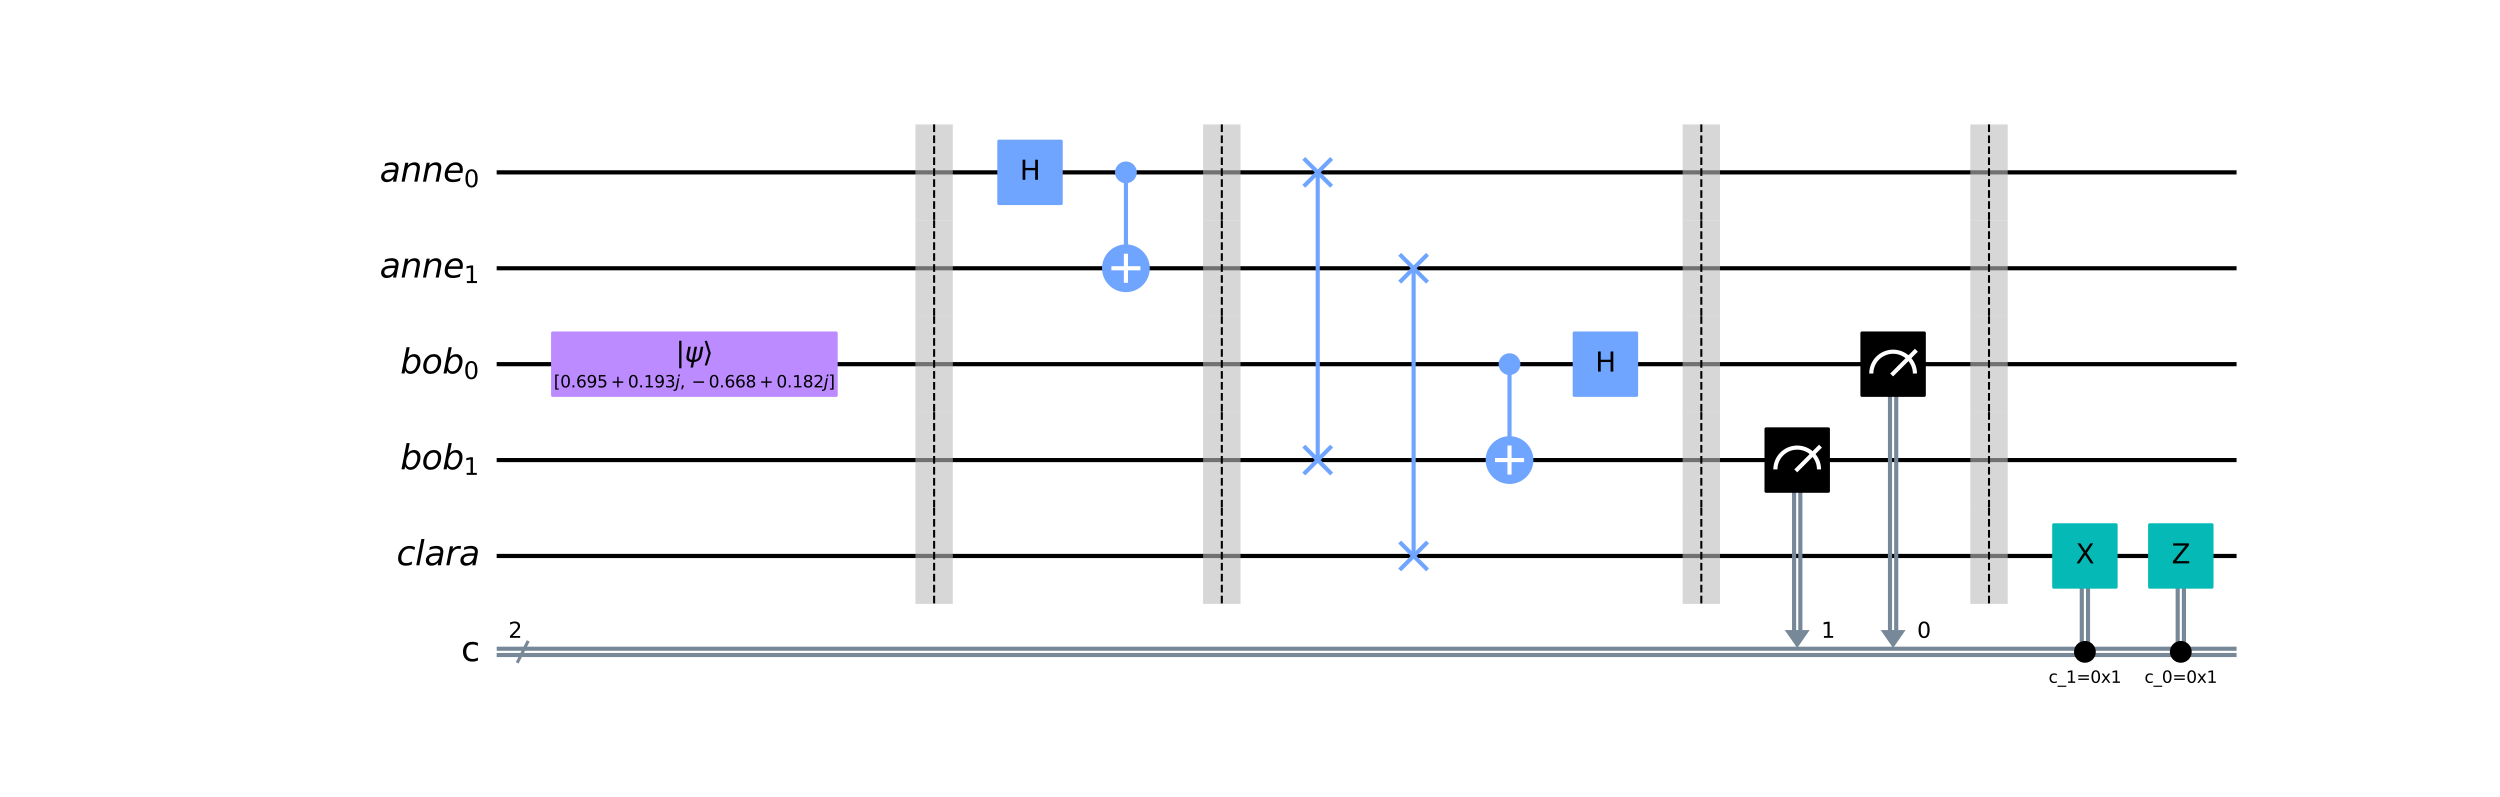 <?xml version="1.0" encoding="utf-8" standalone="no"?>
<!DOCTYPE svg PUBLIC "-//W3C//DTD SVG 1.1//EN"
  "http://www.w3.org/Graphics/SVG/1.1/DTD/svg11.dtd">
<svg xmlns:xlink="http://www.w3.org/1999/xlink" width="1208.16pt" height="385.2pt" viewBox="0 0 1208.16 385.2" xmlns="http://www.w3.org/2000/svg" version="1.1">
 <defs>
  <style type="text/css">*{stroke-linejoin: round; stroke-linecap: butt}</style>
 </defs>
 <g id="figure_1">
  <g id="patch_1">
   <path d="M 0 385.2 
L 1208.16 385.2 
L 1208.16 0 
L 0 0 
z
" style="fill: #ffffff"/>
  </g>
  <g id="axes_1">
   <g id="patch_2">
    <path d="M 862.502 304.478 
L 874.552 304.478 
L 868.527 313.168 
z
" clip-path="url(#p23777fbfd4)" style="fill: #778899"/>
   </g>
   <g id="patch_3">
    <path d="M 908.847 304.478 
L 920.896 304.478 
L 914.872 313.168 
z
" clip-path="url(#p23777fbfd4)" style="fill: #778899"/>
   </g>
   <g id="line2d_1">
    <path d="M 241.024 83.299 
L 1079.858 83.299 
" clip-path="url(#p23777fbfd4)" style="fill: none; stroke: #000000; stroke-width: 2; stroke-linecap: square"/>
   </g>
   <g id="line2d_2">
    <path d="M 241.024 129.644 
L 1079.858 129.644 
" clip-path="url(#p23777fbfd4)" style="fill: none; stroke: #000000; stroke-width: 2; stroke-linecap: square"/>
   </g>
   <g id="line2d_3">
    <path d="M 241.024 175.988 
L 1079.858 175.988 
" clip-path="url(#p23777fbfd4)" style="fill: none; stroke: #000000; stroke-width: 2; stroke-linecap: square"/>
   </g>
   <g id="line2d_4">
    <path d="M 241.024 222.333 
L 1079.858 222.333 
" clip-path="url(#p23777fbfd4)" style="fill: none; stroke: #000000; stroke-width: 2; stroke-linecap: square"/>
   </g>
   <g id="line2d_5">
    <path d="M 241.024 268.677 
L 1079.858 268.677 
" clip-path="url(#p23777fbfd4)" style="fill: none; stroke: #000000; stroke-width: 2; stroke-linecap: square"/>
   </g>
   <g id="line2d_6">
    <path d="M 241.024 313.515 
L 1079.858 313.515 
" clip-path="url(#p23777fbfd4)" style="fill: none; stroke: #778899; stroke-width: 2; stroke-linecap: square"/>
   </g>
   <g id="line2d_7">
    <path d="M 241.024 316.528 
L 1079.858 316.528 
" clip-path="url(#p23777fbfd4)" style="fill: none; stroke: #778899; stroke-width: 2; stroke-linecap: square"/>
   </g>
   <g id="line2d_8">
    <path d="M 250.293 319.656 
L 254.928 310.387 
" clip-path="url(#p23777fbfd4)" style="fill: none; stroke: #778899; stroke-width: 1.5; stroke-linecap: square"/>
   </g>
   <g id="patch_4">
    <path d="M 442.391 106.472 
L 460.465 106.472 
L 460.465 60.127 
L 442.391 60.127 
z
" clip-path="url(#p23777fbfd4)" style="fill: #bdbdbd; opacity: 0.6"/>
   </g>
   <g id="patch_5">
    <path d="M 442.391 152.816 
L 460.465 152.816 
L 460.465 106.472 
L 442.391 106.472 
z
" clip-path="url(#p23777fbfd4)" style="fill: #bdbdbd; opacity: 0.6"/>
   </g>
   <g id="patch_6">
    <path d="M 442.391 199.16 
L 460.465 199.16 
L 460.465 152.816 
L 442.391 152.816 
z
" clip-path="url(#p23777fbfd4)" style="fill: #bdbdbd; opacity: 0.6"/>
   </g>
   <g id="patch_7">
    <path d="M 442.391 245.505 
L 460.465 245.505 
L 460.465 199.16 
L 442.391 199.16 
z
" clip-path="url(#p23777fbfd4)" style="fill: #bdbdbd; opacity: 0.6"/>
   </g>
   <g id="patch_8">
    <path d="M 442.391 291.849 
L 460.465 291.849 
L 460.465 245.505 
L 442.391 245.505 
z
" clip-path="url(#p23777fbfd4)" style="fill: #bdbdbd; opacity: 0.6"/>
   </g>
   <g id="line2d_9">
    <path d="M 544.117 129.644 
L 544.117 83.299 
" clip-path="url(#p23777fbfd4)" style="fill: none; stroke: #6fa4ff; stroke-width: 2; stroke-linecap: square"/>
   </g>
   <g id="patch_9">
    <path d="M 581.424 106.472 
L 599.498 106.472 
L 599.498 60.127 
L 581.424 60.127 
z
" clip-path="url(#p23777fbfd4)" style="fill: #bdbdbd; opacity: 0.6"/>
   </g>
   <g id="patch_10">
    <path d="M 581.424 152.816 
L 599.498 152.816 
L 599.498 106.472 
L 581.424 106.472 
z
" clip-path="url(#p23777fbfd4)" style="fill: #bdbdbd; opacity: 0.6"/>
   </g>
   <g id="patch_11">
    <path d="M 581.424 199.16 
L 599.498 199.16 
L 599.498 152.816 
L 581.424 152.816 
z
" clip-path="url(#p23777fbfd4)" style="fill: #bdbdbd; opacity: 0.6"/>
   </g>
   <g id="patch_12">
    <path d="M 581.424 245.505 
L 599.498 245.505 
L 599.498 199.16 
L 581.424 199.16 
z
" clip-path="url(#p23777fbfd4)" style="fill: #bdbdbd; opacity: 0.6"/>
   </g>
   <g id="patch_13">
    <path d="M 581.424 291.849 
L 599.498 291.849 
L 599.498 245.505 
L 581.424 245.505 
z
" clip-path="url(#p23777fbfd4)" style="fill: #bdbdbd; opacity: 0.6"/>
   </g>
   <g id="line2d_10">
    <path d="M 636.805 83.299 
L 636.805 222.333 
" clip-path="url(#p23777fbfd4)" style="fill: none; stroke: #6fa4ff; stroke-width: 2; stroke-linecap: square"/>
   </g>
   <g id="line2d_11">
    <path d="M 683.15 129.644 
L 683.15 268.677 
" clip-path="url(#p23777fbfd4)" style="fill: none; stroke: #6fa4ff; stroke-width: 2; stroke-linecap: square"/>
   </g>
   <g id="line2d_12">
    <path d="M 729.494 222.333 
L 729.494 175.988 
" clip-path="url(#p23777fbfd4)" style="fill: none; stroke: #6fa4ff; stroke-width: 2; stroke-linecap: square"/>
   </g>
   <g id="patch_14">
    <path d="M 813.146 106.472 
L 831.22 106.472 
L 831.22 60.127 
L 813.146 60.127 
z
" clip-path="url(#p23777fbfd4)" style="fill: #bdbdbd; opacity: 0.6"/>
   </g>
   <g id="patch_15">
    <path d="M 813.146 152.816 
L 831.22 152.816 
L 831.22 106.472 
L 813.146 106.472 
z
" clip-path="url(#p23777fbfd4)" style="fill: #bdbdbd; opacity: 0.6"/>
   </g>
   <g id="patch_16">
    <path d="M 813.146 199.16 
L 831.22 199.16 
L 831.22 152.816 
L 813.146 152.816 
z
" clip-path="url(#p23777fbfd4)" style="fill: #bdbdbd; opacity: 0.6"/>
   </g>
   <g id="patch_17">
    <path d="M 813.146 245.505 
L 831.22 245.505 
L 831.22 199.16 
L 813.146 199.16 
z
" clip-path="url(#p23777fbfd4)" style="fill: #bdbdbd; opacity: 0.6"/>
   </g>
   <g id="patch_18">
    <path d="M 813.146 291.849 
L 831.22 291.849 
L 831.22 245.505 
L 813.146 245.505 
z
" clip-path="url(#p23777fbfd4)" style="fill: #bdbdbd; opacity: 0.6"/>
   </g>
   <g id="line2d_13">
    <path d="M 870.033 222.333 
L 870.033 304.478 
" clip-path="url(#p23777fbfd4)" style="fill: none; stroke: #778899; stroke-width: 2; stroke-linecap: square"/>
   </g>
   <g id="line2d_14">
    <path d="M 867.021 222.333 
L 867.021 304.478 
" clip-path="url(#p23777fbfd4)" style="fill: none; stroke: #778899; stroke-width: 2; stroke-linecap: square"/>
   </g>
   <g id="line2d_15">
    <path d="M 916.378 175.988 
L 916.378 304.478 
" clip-path="url(#p23777fbfd4)" style="fill: none; stroke: #778899; stroke-width: 2; stroke-linecap: square"/>
   </g>
   <g id="line2d_16">
    <path d="M 913.365 175.988 
L 913.365 304.478 
" clip-path="url(#p23777fbfd4)" style="fill: none; stroke: #778899; stroke-width: 2; stroke-linecap: square"/>
   </g>
   <g id="patch_19">
    <path d="M 952.179 106.472 
L 970.253 106.472 
L 970.253 60.127 
L 952.179 60.127 
z
" clip-path="url(#p23777fbfd4)" style="fill: #bdbdbd; opacity: 0.6"/>
   </g>
   <g id="patch_20">
    <path d="M 952.179 152.816 
L 970.253 152.816 
L 970.253 106.472 
L 952.179 106.472 
z
" clip-path="url(#p23777fbfd4)" style="fill: #bdbdbd; opacity: 0.6"/>
   </g>
   <g id="patch_21">
    <path d="M 952.179 199.16 
L 970.253 199.16 
L 970.253 152.816 
L 952.179 152.816 
z
" clip-path="url(#p23777fbfd4)" style="fill: #bdbdbd; opacity: 0.6"/>
   </g>
   <g id="patch_22">
    <path d="M 952.179 245.505 
L 970.253 245.505 
L 970.253 199.16 
L 952.179 199.16 
z
" clip-path="url(#p23777fbfd4)" style="fill: #bdbdbd; opacity: 0.6"/>
   </g>
   <g id="patch_23">
    <path d="M 952.179 291.849 
L 970.253 291.849 
L 970.253 245.505 
L 952.179 245.505 
z
" clip-path="url(#p23777fbfd4)" style="fill: #bdbdbd; opacity: 0.6"/>
   </g>
   <g id="line2d_17">
    <path d="M 1009.067 268.677 
L 1009.067 315.021 
" clip-path="url(#p23777fbfd4)" style="fill: none; stroke: #778899; stroke-width: 2; stroke-linecap: square"/>
   </g>
   <g id="line2d_18">
    <path d="M 1006.054 268.677 
L 1006.054 315.021 
" clip-path="url(#p23777fbfd4)" style="fill: none; stroke: #778899; stroke-width: 2; stroke-linecap: square"/>
   </g>
   <g id="line2d_19">
    <path d="M 1055.411 268.677 
L 1055.411 315.021 
" clip-path="url(#p23777fbfd4)" style="fill: none; stroke: #778899; stroke-width: 2; stroke-linecap: square"/>
   </g>
   <g id="line2d_20">
    <path d="M 1052.399 268.677 
L 1052.399 315.021 
" clip-path="url(#p23777fbfd4)" style="fill: none; stroke: #778899; stroke-width: 2; stroke-linecap: square"/>
   </g>
   <g id="line2d_21">
    <path d="M 630.781 89.324 
L 642.83 77.275 
" clip-path="url(#p23777fbfd4)" style="fill: none; stroke: #6fa4ff; stroke-width: 2; stroke-linecap: square"/>
   </g>
   <g id="line2d_22">
    <path d="M 630.781 77.275 
L 642.83 89.324 
" clip-path="url(#p23777fbfd4)" style="fill: none; stroke: #6fa4ff; stroke-width: 2; stroke-linecap: square"/>
   </g>
   <g id="line2d_23">
    <path d="M 630.781 228.357 
L 642.83 216.308 
" clip-path="url(#p23777fbfd4)" style="fill: none; stroke: #6fa4ff; stroke-width: 2; stroke-linecap: square"/>
   </g>
   <g id="line2d_24">
    <path d="M 630.781 216.308 
L 642.83 228.357 
" clip-path="url(#p23777fbfd4)" style="fill: none; stroke: #6fa4ff; stroke-width: 2; stroke-linecap: square"/>
   </g>
   <g id="line2d_25">
    <path d="M 677.125 135.669 
L 689.175 123.619 
" clip-path="url(#p23777fbfd4)" style="fill: none; stroke: #6fa4ff; stroke-width: 2; stroke-linecap: square"/>
   </g>
   <g id="line2d_26">
    <path d="M 677.125 123.619 
L 689.175 135.669 
" clip-path="url(#p23777fbfd4)" style="fill: none; stroke: #6fa4ff; stroke-width: 2; stroke-linecap: square"/>
   </g>
   <g id="line2d_27">
    <path d="M 677.125 274.702 
L 689.175 262.652 
" clip-path="url(#p23777fbfd4)" style="fill: none; stroke: #6fa4ff; stroke-width: 2; stroke-linecap: square"/>
   </g>
   <g id="line2d_28">
    <path d="M 677.125 262.652 
L 689.175 274.702 
" clip-path="url(#p23777fbfd4)" style="fill: none; stroke: #6fa4ff; stroke-width: 2; stroke-linecap: square"/>
   </g>
   <g id="patch_24">
    <path d="M 267.056 191.05 
L 404.078 191.05 
L 404.078 160.926 
L 267.056 160.926 
z
" clip-path="url(#p23777fbfd4)" style="fill: #bb8bff; stroke: #bb8bff; stroke-width: 1.5; stroke-linejoin: miter"/>
   </g>
   <g id="patch_25">
    <path d="M 482.71 98.361 
L 512.834 98.361 
L 512.834 68.238 
L 482.71 68.238 
z
" clip-path="url(#p23777fbfd4)" style="fill: #6fa4ff; stroke: #6fa4ff; stroke-width: 1.5; stroke-linejoin: miter"/>
   </g>
   <g id="patch_26">
    <path d="M 544.117 87.818 
C 545.315 87.818 546.464 87.342 547.312 86.495 
C 548.159 85.647 548.635 84.498 548.635 83.299 
C 548.635 82.101 548.159 80.952 547.312 80.104 
C 546.464 79.257 545.315 78.781 544.117 78.781 
C 542.918 78.781 541.769 79.257 540.922 80.104 
C 540.074 80.952 539.598 82.101 539.598 83.299 
C 539.598 84.498 540.074 85.647 540.922 86.495 
C 541.769 87.342 542.918 87.818 544.117 87.818 
z
" clip-path="url(#p23777fbfd4)" style="fill: #6fa4ff; stroke: #6fa4ff; stroke-width: 1.5; stroke-linejoin: miter"/>
   </g>
   <g id="patch_27">
    <path d="M 544.117 140.187 
C 546.913 140.187 549.595 139.076 551.572 137.099 
C 553.549 135.122 554.66 132.44 554.66 129.644 
C 554.66 126.848 553.549 124.166 551.572 122.189 
C 549.595 120.211 546.913 119.101 544.117 119.101 
C 541.32 119.101 538.639 120.211 536.661 122.189 
C 534.684 124.166 533.573 126.848 533.573 129.644 
C 533.573 132.44 534.684 135.122 536.661 137.099 
C 538.639 139.076 541.32 140.187 544.117 140.187 
z
" clip-path="url(#p23777fbfd4)" style="fill: #6fa4ff; stroke: #6fa4ff; stroke-width: 2; stroke-linejoin: miter"/>
   </g>
   <g id="patch_28">
    <path d="M 729.494 180.507 
C 730.692 180.507 731.842 180.031 732.689 179.183 
C 733.537 178.336 734.013 177.187 734.013 175.988 
C 734.013 174.79 733.537 173.64 732.689 172.793 
C 731.842 171.946 730.692 171.47 729.494 171.47 
C 728.296 171.47 727.146 171.946 726.299 172.793 
C 725.452 173.64 724.976 174.79 724.976 175.988 
C 724.976 177.187 725.452 178.336 726.299 179.183 
C 727.146 180.031 728.296 180.507 729.494 180.507 
z
" clip-path="url(#p23777fbfd4)" style="fill: #6fa4ff; stroke: #6fa4ff; stroke-width: 1.5; stroke-linejoin: miter"/>
   </g>
   <g id="patch_29">
    <path d="M 729.494 232.876 
C 732.29 232.876 734.972 231.765 736.949 229.788 
C 738.927 227.811 740.037 225.129 740.037 222.333 
C 740.037 219.536 738.927 216.855 736.949 214.877 
C 734.972 212.9 732.29 211.789 729.494 211.789 
C 726.698 211.789 724.016 212.9 722.039 214.877 
C 720.062 216.855 718.951 219.536 718.951 222.333 
C 718.951 225.129 720.062 227.811 722.039 229.788 
C 724.016 231.765 726.698 232.876 729.494 232.876 
z
" clip-path="url(#p23777fbfd4)" style="fill: #6fa4ff; stroke: #6fa4ff; stroke-width: 2; stroke-linejoin: miter"/>
   </g>
   <g id="patch_30">
    <path d="M 760.777 191.05 
L 790.9 191.05 
L 790.9 160.926 
L 760.777 160.926 
z
" clip-path="url(#p23777fbfd4)" style="fill: #6fa4ff; stroke: #6fa4ff; stroke-width: 1.5; stroke-linejoin: miter"/>
   </g>
   <g id="patch_31">
    <path d="M 853.465 237.395 
L 883.589 237.395 
L 883.589 207.271 
L 853.465 207.271 
z
" clip-path="url(#p23777fbfd4)" style="stroke: #000000; stroke-width: 1.5; stroke-linejoin: miter"/>
   </g>
   <g id="patch_32">
    <path d="M 879.071 226.851 
C 879.071 224.056 877.959 221.372 875.983 219.396 
C 874.006 217.419 871.322 216.308 868.527 216.308 
C 865.732 216.308 863.048 217.419 861.072 219.396 
C 859.095 221.372 857.984 224.056 857.984 226.851 
" clip-path="url(#p23777fbfd4)" style="fill: none; stroke: #ffffff; stroke-width: 2; stroke-linejoin: miter"/>
   </g>
   <g id="line2d_29">
    <path d="M 868.527 226.851 
L 879.071 216.308 
" clip-path="url(#p23777fbfd4)" style="fill: none; stroke: #ffffff; stroke-width: 2; stroke-linecap: square"/>
   </g>
   <g id="patch_33">
    <path d="M 899.81 191.05 
L 929.934 191.05 
L 929.934 160.926 
L 899.81 160.926 
z
" clip-path="url(#p23777fbfd4)" style="stroke: #000000; stroke-width: 1.5; stroke-linejoin: miter"/>
   </g>
   <g id="patch_34">
    <path d="M 925.415 180.507 
C 925.415 177.712 924.303 175.028 922.327 173.052 
C 920.35 171.075 917.667 169.963 914.872 169.963 
C 912.076 169.963 909.393 171.075 907.416 173.052 
C 905.44 175.028 904.328 177.712 904.328 180.507 
" clip-path="url(#p23777fbfd4)" style="fill: none; stroke: #ffffff; stroke-width: 2; stroke-linejoin: miter"/>
   </g>
   <g id="line2d_30">
    <path d="M 914.872 180.507 
L 925.415 169.963 
" clip-path="url(#p23777fbfd4)" style="fill: none; stroke: #ffffff; stroke-width: 2; stroke-linecap: square"/>
   </g>
   <g id="patch_35">
    <path d="M 1007.56 319.54 
C 1008.759 319.54 1009.908 319.064 1010.755 318.216 
C 1011.603 317.369 1012.079 316.22 1012.079 315.021 
C 1012.079 313.823 1011.603 312.674 1010.755 311.826 
C 1009.908 310.979 1008.759 310.503 1007.56 310.503 
C 1006.362 310.503 1005.213 310.979 1004.365 311.826 
C 1003.518 312.674 1003.042 313.823 1003.042 315.021 
C 1003.042 316.22 1003.518 317.369 1004.365 318.216 
C 1005.213 319.064 1006.362 319.54 1007.56 319.54 
z
" clip-path="url(#p23777fbfd4)" style="stroke: #000000; stroke-width: 1.5; stroke-linejoin: miter"/>
   </g>
   <g id="patch_36">
    <path d="M 992.498 283.739 
L 1022.622 283.739 
L 1022.622 253.615 
L 992.498 253.615 
z
" clip-path="url(#p23777fbfd4)" style="fill: #05bab6; stroke: #05bab6; stroke-width: 1.5; stroke-linejoin: miter"/>
   </g>
   <g id="patch_37">
    <path d="M 1053.905 319.54 
C 1055.103 319.54 1056.253 319.064 1057.1 318.216 
C 1057.947 317.369 1058.423 316.22 1058.423 315.021 
C 1058.423 313.823 1057.947 312.674 1057.1 311.826 
C 1056.253 310.979 1055.103 310.503 1053.905 310.503 
C 1052.706 310.503 1051.557 310.979 1050.71 311.826 
C 1049.862 312.674 1049.386 313.823 1049.386 315.021 
C 1049.386 316.22 1049.862 317.369 1050.71 318.216 
C 1051.557 319.064 1052.706 319.54 1053.905 319.54 
z
" clip-path="url(#p23777fbfd4)" style="stroke: #000000; stroke-width: 1.5; stroke-linejoin: miter"/>
   </g>
   <g id="patch_38">
    <path d="M 1038.843 283.739 
L 1068.967 283.739 
L 1068.967 253.615 
L 1038.843 253.615 
z
" clip-path="url(#p23777fbfd4)" style="fill: #05bab6; stroke: #05bab6; stroke-width: 1.5; stroke-linejoin: miter"/>
   </g>
   <g id="text_1">
    <g clip-path="url(#p23777fbfd4)">
     <!-- ${anne}_{0}$ -->
     <g transform="translate(183.493 87.783)scale(0.163 -0.163)">
      <defs>
       <path id="DejaVuSans-Oblique-61" d="M 3438 1997 
L 3047 0 
L 2472 0 
L 2578 531 
Q 2325 219 2001 64 
Q 1678 -91 1281 -91 
Q 834 -91 548 182 
Q 263 456 263 884 
Q 263 1497 752 1853 
Q 1241 2209 2100 2209 
L 2900 2209 
L 2931 2363 
Q 2938 2388 2941 2417 
Q 2944 2447 2944 2509 
Q 2944 2788 2717 2942 
Q 2491 3097 2081 3097 
Q 1800 3097 1504 3025 
Q 1209 2953 897 2809 
L 997 3341 
Q 1322 3463 1633 3523 
Q 1944 3584 2234 3584 
Q 2853 3584 3176 3315 
Q 3500 3047 3500 2534 
Q 3500 2431 3484 2292 
Q 3469 2153 3438 1997 
z
M 2816 1759 
L 2241 1759 
Q 1534 1759 1195 1570 
Q 856 1381 856 984 
Q 856 709 1029 553 
Q 1203 397 1509 397 
Q 1978 397 2328 733 
Q 2678 1069 2791 1631 
L 2816 1759 
z
" transform="scale(0.016)"/>
       <path id="DejaVuSans-Oblique-6e" d="M 3566 2113 
L 3156 0 
L 2578 0 
L 2988 2091 
Q 3016 2238 3031 2350 
Q 3047 2463 3047 2528 
Q 3047 2791 2881 2937 
Q 2716 3084 2419 3084 
Q 1956 3084 1622 2776 
Q 1288 2469 1184 1941 
L 800 0 
L 225 0 
L 903 3500 
L 1478 3500 
L 1363 2950 
Q 1603 3253 1940 3418 
Q 2278 3584 2650 3584 
Q 3113 3584 3367 3334 
Q 3622 3084 3622 2631 
Q 3622 2519 3608 2391 
Q 3594 2263 3566 2113 
z
" transform="scale(0.016)"/>
       <path id="DejaVuSans-Oblique-65" d="M 3078 2063 
Q 3088 2113 3092 2166 
Q 3097 2219 3097 2272 
Q 3097 2653 2873 2875 
Q 2650 3097 2266 3097 
Q 1838 3097 1509 2826 
Q 1181 2556 1013 2059 
L 3078 2063 
z
M 3578 1613 
L 903 1613 
Q 884 1494 878 1425 
Q 872 1356 872 1306 
Q 872 872 1139 634 
Q 1406 397 1894 397 
Q 2269 397 2603 481 
Q 2938 566 3225 728 
L 3116 159 
Q 2806 34 2476 -28 
Q 2147 -91 1806 -91 
Q 1078 -91 686 257 
Q 294 606 294 1247 
Q 294 1794 489 2264 
Q 684 2734 1063 3103 
Q 1306 3334 1642 3459 
Q 1978 3584 2356 3584 
Q 2950 3584 3301 3228 
Q 3653 2872 3653 2272 
Q 3653 2128 3634 1964 
Q 3616 1800 3578 1613 
z
" transform="scale(0.016)"/>
       <path id="DejaVuSans-30" d="M 2034 4250 
Q 1547 4250 1301 3770 
Q 1056 3291 1056 2328 
Q 1056 1369 1301 889 
Q 1547 409 2034 409 
Q 2525 409 2770 889 
Q 3016 1369 3016 2328 
Q 3016 3291 2770 3770 
Q 2525 4250 2034 4250 
z
M 2034 4750 
Q 2819 4750 3233 4129 
Q 3647 3509 3647 2328 
Q 3647 1150 3233 529 
Q 2819 -91 2034 -91 
Q 1250 -91 836 529 
Q 422 1150 422 2328 
Q 422 3509 836 4129 
Q 1250 4750 2034 4750 
z
" transform="scale(0.016)"/>
      </defs>
      <use xlink:href="#DejaVuSans-Oblique-61"/>
      <use xlink:href="#DejaVuSans-Oblique-6e" transform="translate(61.279 0)"/>
      <use xlink:href="#DejaVuSans-Oblique-6e" transform="translate(124.658 0)"/>
      <use xlink:href="#DejaVuSans-Oblique-65" transform="translate(188.037 0)"/>
      <use xlink:href="#DejaVuSans-30" transform="translate(249.561 -16.406)scale(0.7)"/>
     </g>
    </g>
   </g>
   <g id="text_2">
    <g clip-path="url(#p23777fbfd4)">
     <!-- ${anne}_{1}$ -->
     <g transform="translate(183.493 134.128)scale(0.163 -0.163)">
      <defs>
       <path id="DejaVuSans-31" d="M 794 531 
L 1825 531 
L 1825 4091 
L 703 3866 
L 703 4441 
L 1819 4666 
L 2450 4666 
L 2450 531 
L 3481 531 
L 3481 0 
L 794 0 
L 794 531 
z
" transform="scale(0.016)"/>
      </defs>
      <use xlink:href="#DejaVuSans-Oblique-61"/>
      <use xlink:href="#DejaVuSans-Oblique-6e" transform="translate(61.279 0)"/>
      <use xlink:href="#DejaVuSans-Oblique-6e" transform="translate(124.658 0)"/>
      <use xlink:href="#DejaVuSans-Oblique-65" transform="translate(188.037 0)"/>
      <use xlink:href="#DejaVuSans-31" transform="translate(249.561 -16.406)scale(0.7)"/>
     </g>
    </g>
   </g>
   <g id="text_3">
    <g clip-path="url(#p23777fbfd4)">
     <!-- ${bob}_{0}$ -->
     <g transform="translate(193.406 180.472)scale(0.163 -0.163)">
      <defs>
       <path id="DejaVuSans-Oblique-62" d="M 3169 2138 
Q 3169 2591 2961 2847 
Q 2753 3103 2388 3103 
Q 2122 3103 1889 2973 
Q 1656 2844 1484 2597 
Q 1303 2338 1198 1995 
Q 1094 1653 1094 1313 
Q 1094 881 1298 636 
Q 1503 391 1863 391 
Q 2134 391 2365 517 
Q 2597 644 2772 891 
Q 2950 1147 3059 1487 
Q 3169 1828 3169 2138 
z
M 1381 2969 
Q 1594 3256 1914 3420 
Q 2234 3584 2584 3584 
Q 3122 3584 3439 3221 
Q 3756 2859 3756 2241 
Q 3756 1734 3570 1259 
Q 3384 784 3041 416 
Q 2816 172 2522 40 
Q 2228 -91 1906 -91 
Q 1566 -91 1316 65 
Q 1066 222 909 531 
L 806 0 
L 231 0 
L 1178 4863 
L 1753 4863 
L 1381 2969 
z
" transform="scale(0.016)"/>
       <path id="DejaVuSans-Oblique-6f" d="M 1625 -91 
Q 1009 -91 651 289 
Q 294 669 294 1325 
Q 294 1706 417 2101 
Q 541 2497 738 2766 
Q 1047 3184 1428 3384 
Q 1809 3584 2291 3584 
Q 2888 3584 3255 3212 
Q 3622 2841 3622 2241 
Q 3622 1825 3500 1412 
Q 3378 1000 3181 728 
Q 2875 309 2494 109 
Q 2113 -91 1625 -91 
z
M 891 1344 
Q 891 869 1089 633 
Q 1288 397 1691 397 
Q 2269 397 2648 901 
Q 3028 1406 3028 2181 
Q 3028 2634 2825 2865 
Q 2622 3097 2228 3097 
Q 1903 3097 1650 2945 
Q 1397 2794 1197 2484 
Q 1050 2253 970 1956 
Q 891 1659 891 1344 
z
" transform="scale(0.016)"/>
      </defs>
      <use xlink:href="#DejaVuSans-Oblique-62" transform="translate(0 0.016)"/>
      <use xlink:href="#DejaVuSans-Oblique-6f" transform="translate(63.477 0.016)"/>
      <use xlink:href="#DejaVuSans-Oblique-62" transform="translate(124.658 0.016)"/>
      <use xlink:href="#DejaVuSans-30" transform="translate(188.135 -16.391)scale(0.7)"/>
     </g>
    </g>
   </g>
   <g id="text_4">
    <g clip-path="url(#p23777fbfd4)">
     <!-- ${bob}_{1}$ -->
     <g transform="translate(193.406 226.817)scale(0.163 -0.163)">
      <use xlink:href="#DejaVuSans-Oblique-62" transform="translate(0 0.016)"/>
      <use xlink:href="#DejaVuSans-Oblique-6f" transform="translate(63.477 0.016)"/>
      <use xlink:href="#DejaVuSans-Oblique-62" transform="translate(124.658 0.016)"/>
      <use xlink:href="#DejaVuSans-31" transform="translate(188.135 -16.391)scale(0.7)"/>
     </g>
    </g>
   </g>
   <g id="text_5">
    <g clip-path="url(#p23777fbfd4)">
     <!-- ${clara}$ -->
     <g transform="translate(191.618 273.161)scale(0.163 -0.163)">
      <defs>
       <path id="DejaVuSans-Oblique-63" d="M 3431 3366 
L 3316 2797 
Q 3109 2947 2876 3022 
Q 2644 3097 2394 3097 
Q 2119 3097 1870 3000 
Q 1622 2903 1453 2725 
Q 1184 2453 1037 2087 
Q 891 1722 891 1331 
Q 891 859 1127 628 
Q 1363 397 1844 397 
Q 2081 397 2348 469 
Q 2616 541 2906 684 
L 2797 116 
Q 2547 13 2283 -39 
Q 2019 -91 1741 -91 
Q 1044 -91 669 257 
Q 294 606 294 1253 
Q 294 1797 489 2255 
Q 684 2713 1069 3078 
Q 1331 3328 1684 3456 
Q 2038 3584 2456 3584 
Q 2700 3584 2940 3529 
Q 3181 3475 3431 3366 
z
" transform="scale(0.016)"/>
       <path id="DejaVuSans-Oblique-6c" d="M 1172 4863 
L 1747 4863 
L 800 0 
L 225 0 
L 1172 4863 
z
" transform="scale(0.016)"/>
       <path id="DejaVuSans-Oblique-72" d="M 2853 2969 
Q 2766 3016 2653 3041 
Q 2541 3066 2413 3066 
Q 1953 3066 1609 2717 
Q 1266 2369 1153 1784 
L 800 0 
L 225 0 
L 909 3500 
L 1484 3500 
L 1375 2956 
Q 1603 3259 1920 3421 
Q 2238 3584 2597 3584 
Q 2691 3584 2781 3573 
Q 2872 3563 2963 3538 
L 2853 2969 
z
" transform="scale(0.016)"/>
      </defs>
      <use xlink:href="#DejaVuSans-Oblique-63" transform="translate(0 0.016)"/>
      <use xlink:href="#DejaVuSans-Oblique-6c" transform="translate(54.98 0.016)"/>
      <use xlink:href="#DejaVuSans-Oblique-61" transform="translate(82.764 0.016)"/>
      <use xlink:href="#DejaVuSans-Oblique-72" transform="translate(144.043 0.016)"/>
      <use xlink:href="#DejaVuSans-Oblique-61" transform="translate(185.156 0.016)"/>
     </g>
    </g>
   </g>
   <g id="text_6">
    <g clip-path="url(#p23777fbfd4)">
     <!-- 2 -->
     <g transform="translate(245.659 308.224)scale(0.104 -0.104)">
      <defs>
       <path id="DejaVuSans-32" d="M 1228 531 
L 3431 531 
L 3431 0 
L 469 0 
L 469 531 
Q 828 903 1448 1529 
Q 2069 2156 2228 2338 
Q 2531 2678 2651 2914 
Q 2772 3150 2772 3378 
Q 2772 3750 2511 3984 
Q 2250 4219 1831 4219 
Q 1534 4219 1204 4116 
Q 875 4013 500 3803 
L 500 4441 
Q 881 4594 1212 4672 
Q 1544 4750 1819 4750 
Q 2544 4750 2975 4387 
Q 3406 4025 3406 3419 
Q 3406 3131 3298 2873 
Q 3191 2616 2906 2266 
Q 2828 2175 2409 1742 
Q 1991 1309 1228 531 
z
" transform="scale(0.016)"/>
      </defs>
      <use xlink:href="#DejaVuSans-32"/>
     </g>
    </g>
   </g>
   <g id="text_7">
    <g clip-path="url(#p23777fbfd4)">
     <!-- c -->
     <g transform="translate(222.821 319.505)scale(0.163 -0.163)">
      <defs>
       <path id="DejaVuSans-63" d="M 3122 3366 
L 3122 2828 
Q 2878 2963 2633 3030 
Q 2388 3097 2138 3097 
Q 1578 3097 1268 2742 
Q 959 2388 959 1747 
Q 959 1106 1268 751 
Q 1578 397 2138 397 
Q 2388 397 2633 464 
Q 2878 531 3122 666 
L 3122 134 
Q 2881 22 2623 -34 
Q 2366 -91 2075 -91 
Q 1284 -91 818 406 
Q 353 903 353 1747 
Q 353 2603 823 3093 
Q 1294 3584 2113 3584 
Q 2378 3584 2631 3529 
Q 2884 3475 3122 3366 
z
" transform="scale(0.016)"/>
      </defs>
      <use xlink:href="#DejaVuSans-63"/>
     </g>
    </g>
   </g>
   <g id="text_8">
    <g clip-path="url(#p23777fbfd4)">
     <!-- $[0.695+0.193j, -0.668+0.182j]$ -->
     <g transform="translate(267.607 187.225)scale(0.08 -0.08)">
      <defs>
       <path id="DejaVuSans-5b" d="M 550 4863 
L 1875 4863 
L 1875 4416 
L 1125 4416 
L 1125 -397 
L 1875 -397 
L 1875 -844 
L 550 -844 
L 550 4863 
z
" transform="scale(0.016)"/>
       <path id="DejaVuSans-2e" d="M 684 794 
L 1344 794 
L 1344 0 
L 684 0 
L 684 794 
z
" transform="scale(0.016)"/>
       <path id="DejaVuSans-36" d="M 2113 2584 
Q 1688 2584 1439 2293 
Q 1191 2003 1191 1497 
Q 1191 994 1439 701 
Q 1688 409 2113 409 
Q 2538 409 2786 701 
Q 3034 994 3034 1497 
Q 3034 2003 2786 2293 
Q 2538 2584 2113 2584 
z
M 3366 4563 
L 3366 3988 
Q 3128 4100 2886 4159 
Q 2644 4219 2406 4219 
Q 1781 4219 1451 3797 
Q 1122 3375 1075 2522 
Q 1259 2794 1537 2939 
Q 1816 3084 2150 3084 
Q 2853 3084 3261 2657 
Q 3669 2231 3669 1497 
Q 3669 778 3244 343 
Q 2819 -91 2113 -91 
Q 1303 -91 875 529 
Q 447 1150 447 2328 
Q 447 3434 972 4092 
Q 1497 4750 2381 4750 
Q 2619 4750 2861 4703 
Q 3103 4656 3366 4563 
z
" transform="scale(0.016)"/>
       <path id="DejaVuSans-39" d="M 703 97 
L 703 672 
Q 941 559 1184 500 
Q 1428 441 1663 441 
Q 2288 441 2617 861 
Q 2947 1281 2994 2138 
Q 2813 1869 2534 1725 
Q 2256 1581 1919 1581 
Q 1219 1581 811 2004 
Q 403 2428 403 3163 
Q 403 3881 828 4315 
Q 1253 4750 1959 4750 
Q 2769 4750 3195 4129 
Q 3622 3509 3622 2328 
Q 3622 1225 3098 567 
Q 2575 -91 1691 -91 
Q 1453 -91 1209 -44 
Q 966 3 703 97 
z
M 1959 2075 
Q 2384 2075 2632 2365 
Q 2881 2656 2881 3163 
Q 2881 3666 2632 3958 
Q 2384 4250 1959 4250 
Q 1534 4250 1286 3958 
Q 1038 3666 1038 3163 
Q 1038 2656 1286 2365 
Q 1534 2075 1959 2075 
z
" transform="scale(0.016)"/>
       <path id="DejaVuSans-35" d="M 691 4666 
L 3169 4666 
L 3169 4134 
L 1269 4134 
L 1269 2991 
Q 1406 3038 1543 3061 
Q 1681 3084 1819 3084 
Q 2600 3084 3056 2656 
Q 3513 2228 3513 1497 
Q 3513 744 3044 326 
Q 2575 -91 1722 -91 
Q 1428 -91 1123 -41 
Q 819 9 494 109 
L 494 744 
Q 775 591 1075 516 
Q 1375 441 1709 441 
Q 2250 441 2565 725 
Q 2881 1009 2881 1497 
Q 2881 1984 2565 2268 
Q 2250 2553 1709 2553 
Q 1456 2553 1204 2497 
Q 953 2441 691 2322 
L 691 4666 
z
" transform="scale(0.016)"/>
       <path id="DejaVuSans-2b" d="M 2944 4013 
L 2944 2272 
L 4684 2272 
L 4684 1741 
L 2944 1741 
L 2944 0 
L 2419 0 
L 2419 1741 
L 678 1741 
L 678 2272 
L 2419 2272 
L 2419 4013 
L 2944 4013 
z
" transform="scale(0.016)"/>
       <path id="DejaVuSans-33" d="M 2597 2516 
Q 3050 2419 3304 2112 
Q 3559 1806 3559 1356 
Q 3559 666 3084 287 
Q 2609 -91 1734 -91 
Q 1441 -91 1130 -33 
Q 819 25 488 141 
L 488 750 
Q 750 597 1062 519 
Q 1375 441 1716 441 
Q 2309 441 2620 675 
Q 2931 909 2931 1356 
Q 2931 1769 2642 2001 
Q 2353 2234 1838 2234 
L 1294 2234 
L 1294 2753 
L 1863 2753 
Q 2328 2753 2575 2939 
Q 2822 3125 2822 3475 
Q 2822 3834 2567 4026 
Q 2313 4219 1838 4219 
Q 1578 4219 1281 4162 
Q 984 4106 628 3988 
L 628 4550 
Q 988 4650 1302 4700 
Q 1616 4750 1894 4750 
Q 2613 4750 3031 4423 
Q 3450 4097 3450 3541 
Q 3450 3153 3228 2886 
Q 3006 2619 2597 2516 
z
" transform="scale(0.016)"/>
       <path id="DejaVuSans-Oblique-6a" d="M 928 3500 
L 1503 3500 
L 813 -63 
L 809 -78 
Q 694 -675 544 -897 
Q 403 -1106 132 -1218 
Q -138 -1331 -506 -1331 
L -722 -1331 
L -628 -844 
L -481 -844 
Q -144 -844 -1 -703 
Q 141 -563 238 -63 
L 928 3500 
z
M 1197 4863 
L 1772 4863 
L 1631 4134 
L 1056 4134 
L 1197 4863 
z
" transform="scale(0.016)"/>
       <path id="DejaVuSans-2c" d="M 750 794 
L 1409 794 
L 1409 256 
L 897 -744 
L 494 -744 
L 750 256 
L 750 794 
z
" transform="scale(0.016)"/>
       <path id="DejaVuSans-2212" d="M 678 2272 
L 4684 2272 
L 4684 1741 
L 678 1741 
L 678 2272 
z
" transform="scale(0.016)"/>
       <path id="DejaVuSans-38" d="M 2034 2216 
Q 1584 2216 1326 1975 
Q 1069 1734 1069 1313 
Q 1069 891 1326 650 
Q 1584 409 2034 409 
Q 2484 409 2743 651 
Q 3003 894 3003 1313 
Q 3003 1734 2745 1975 
Q 2488 2216 2034 2216 
z
M 1403 2484 
Q 997 2584 770 2862 
Q 544 3141 544 3541 
Q 544 4100 942 4425 
Q 1341 4750 2034 4750 
Q 2731 4750 3128 4425 
Q 3525 4100 3525 3541 
Q 3525 3141 3298 2862 
Q 3072 2584 2669 2484 
Q 3125 2378 3379 2068 
Q 3634 1759 3634 1313 
Q 3634 634 3220 271 
Q 2806 -91 2034 -91 
Q 1263 -91 848 271 
Q 434 634 434 1313 
Q 434 1759 690 2068 
Q 947 2378 1403 2484 
z
M 1172 3481 
Q 1172 3119 1398 2916 
Q 1625 2713 2034 2713 
Q 2441 2713 2670 2916 
Q 2900 3119 2900 3481 
Q 2900 3844 2670 4047 
Q 2441 4250 2034 4250 
Q 1625 4250 1398 4047 
Q 1172 3844 1172 3481 
z
" transform="scale(0.016)"/>
       <path id="DejaVuSans-5d" d="M 1947 4863 
L 1947 -844 
L 622 -844 
L 622 -397 
L 1369 -397 
L 1369 4416 
L 622 4416 
L 622 4863 
L 1947 4863 
z
" transform="scale(0.016)"/>
      </defs>
      <use xlink:href="#DejaVuSans-5b" transform="translate(0 0.016)"/>
      <use xlink:href="#DejaVuSans-30" transform="translate(39.014 0.016)"/>
      <use xlink:href="#DejaVuSans-2e" transform="translate(102.637 0.016)"/>
      <use xlink:href="#DejaVuSans-36" transform="translate(134.424 0.016)"/>
      <use xlink:href="#DejaVuSans-39" transform="translate(198.047 0.016)"/>
      <use xlink:href="#DejaVuSans-35" transform="translate(261.67 0.016)"/>
      <use xlink:href="#DejaVuSans-2b" transform="translate(344.775 0.016)"/>
      <use xlink:href="#DejaVuSans-30" transform="translate(448.047 0.016)"/>
      <use xlink:href="#DejaVuSans-2e" transform="translate(511.67 0.016)"/>
      <use xlink:href="#DejaVuSans-31" transform="translate(543.457 0.016)"/>
      <use xlink:href="#DejaVuSans-39" transform="translate(607.08 0.016)"/>
      <use xlink:href="#DejaVuSans-33" transform="translate(670.703 0.016)"/>
      <use xlink:href="#DejaVuSans-Oblique-6a" transform="translate(734.326 0.016)"/>
      <use xlink:href="#DejaVuSans-2c" transform="translate(762.109 0.016)"/>
      <use xlink:href="#DejaVuSans-2212" transform="translate(832.861 0.016)"/>
      <use xlink:href="#DejaVuSans-30" transform="translate(936.133 0.016)"/>
      <use xlink:href="#DejaVuSans-2e" transform="translate(999.756 0.016)"/>
      <use xlink:href="#DejaVuSans-36" transform="translate(1031.543 0.016)"/>
      <use xlink:href="#DejaVuSans-36" transform="translate(1095.166 0.016)"/>
      <use xlink:href="#DejaVuSans-38" transform="translate(1158.789 0.016)"/>
      <use xlink:href="#DejaVuSans-2b" transform="translate(1241.895 0.016)"/>
      <use xlink:href="#DejaVuSans-30" transform="translate(1345.166 0.016)"/>
      <use xlink:href="#DejaVuSans-2e" transform="translate(1408.789 0.016)"/>
      <use xlink:href="#DejaVuSans-31" transform="translate(1440.576 0.016)"/>
      <use xlink:href="#DejaVuSans-38" transform="translate(1504.199 0.016)"/>
      <use xlink:href="#DejaVuSans-32" transform="translate(1567.822 0.016)"/>
      <use xlink:href="#DejaVuSans-Oblique-6a" transform="translate(1631.445 0.016)"/>
      <use xlink:href="#DejaVuSans-5d" transform="translate(1659.229 0.016)"/>
     </g>
    </g>
   </g>
   <g id="text_9">
    <g clip-path="url(#p23777fbfd4)">
     <!-- $|\psi\rangle$ -->
     <g transform="translate(326.532 174.915)scale(0.13 -0.13)">
      <defs>
       <path id="DejaVuSans-7c" d="M 1344 4891 
L 1344 -1509 
L 813 -1509 
L 813 4891 
L 1344 4891 
z
" transform="scale(0.016)"/>
       <path id="DejaVuSans-Oblique-3c8" d="M 1591 -78 
Q 891 38 616 341 
Q 278 713 425 1472 
L 819 3500 
L 1400 3500 
L 1009 1494 
Q 900 922 1119 684 
Q 1313 478 1691 434 
L 2284 3500 
L 2856 3500 
L 2263 438 
Q 2681 481 2928 688 
Q 3247 950 3353 1497 
L 3741 3500 
L 4322 3500 
L 3928 1475 
Q 3775 688 3300 344 
Q 2872 34 2163 -75 
L 1919 -1331 
L 1347 -1331 
L 1591 -78 
z
" transform="scale(0.016)"/>
       <path id="DejaVuSans-27e9" d="M 1925 2006 
L 1044 -844 
L 513 -844 
L 1394 2006 
L 513 4856 
L 1044 4856 
L 1925 2006 
z
" transform="scale(0.016)"/>
      </defs>
      <use xlink:href="#DejaVuSans-7c" transform="translate(0 0.578)"/>
      <use xlink:href="#DejaVuSans-Oblique-3c8" transform="translate(33.691 0.578)"/>
      <use xlink:href="#DejaVuSans-27e9" transform="translate(99.658 0.578)"/>
     </g>
    </g>
   </g>
   <g id="line2d_31">
    <path d="M 451.428 60.127 
L 451.428 106.472 
" clip-path="url(#p23777fbfd4)" style="fill: none; stroke-dasharray: 3.7,1.6; stroke-dashoffset: 0; stroke: #000000"/>
   </g>
   <g id="line2d_32">
    <path d="M 451.428 106.472 
L 451.428 152.816 
" clip-path="url(#p23777fbfd4)" style="fill: none; stroke-dasharray: 3.7,1.6; stroke-dashoffset: 0; stroke: #000000"/>
   </g>
   <g id="line2d_33">
    <path d="M 451.428 152.816 
L 451.428 199.16 
" clip-path="url(#p23777fbfd4)" style="fill: none; stroke-dasharray: 3.7,1.6; stroke-dashoffset: 0; stroke: #000000"/>
   </g>
   <g id="line2d_34">
    <path d="M 451.428 199.16 
L 451.428 245.505 
" clip-path="url(#p23777fbfd4)" style="fill: none; stroke-dasharray: 3.7,1.6; stroke-dashoffset: 0; stroke: #000000"/>
   </g>
   <g id="line2d_35">
    <path d="M 451.428 245.505 
L 451.428 291.849 
" clip-path="url(#p23777fbfd4)" style="fill: none; stroke-dasharray: 3.7,1.6; stroke-dashoffset: 0; stroke: #000000"/>
   </g>
   <g id="text_10">
    <g clip-path="url(#p23777fbfd4)">
     <!-- H -->
     <g transform="translate(492.884 86.887)scale(0.13 -0.13)">
      <defs>
       <path id="DejaVuSans-48" d="M 628 4666 
L 1259 4666 
L 1259 2753 
L 3553 2753 
L 3553 4666 
L 4184 4666 
L 4184 0 
L 3553 0 
L 3553 2222 
L 1259 2222 
L 1259 0 
L 628 0 
L 628 4666 
z
" transform="scale(0.016)"/>
      </defs>
      <use xlink:href="#DejaVuSans-48"/>
     </g>
    </g>
   </g>
   <g id="line2d_36">
    <path d="M 544.117 135.669 
L 544.117 123.619 
" clip-path="url(#p23777fbfd4)" style="fill: none; stroke: #ffffff; stroke-width: 2; stroke-linecap: square"/>
   </g>
   <g id="line2d_37">
    <path d="M 538.092 129.644 
L 550.141 129.644 
" clip-path="url(#p23777fbfd4)" style="fill: none; stroke: #ffffff; stroke-width: 2; stroke-linecap: square"/>
   </g>
   <g id="line2d_38">
    <path d="M 590.461 60.127 
L 590.461 106.472 
" clip-path="url(#p23777fbfd4)" style="fill: none; stroke-dasharray: 3.7,1.6; stroke-dashoffset: 0; stroke: #000000"/>
   </g>
   <g id="line2d_39">
    <path d="M 590.461 106.472 
L 590.461 152.816 
" clip-path="url(#p23777fbfd4)" style="fill: none; stroke-dasharray: 3.7,1.6; stroke-dashoffset: 0; stroke: #000000"/>
   </g>
   <g id="line2d_40">
    <path d="M 590.461 152.816 
L 590.461 199.16 
" clip-path="url(#p23777fbfd4)" style="fill: none; stroke-dasharray: 3.7,1.6; stroke-dashoffset: 0; stroke: #000000"/>
   </g>
   <g id="line2d_41">
    <path d="M 590.461 199.16 
L 590.461 245.505 
" clip-path="url(#p23777fbfd4)" style="fill: none; stroke-dasharray: 3.7,1.6; stroke-dashoffset: 0; stroke: #000000"/>
   </g>
   <g id="line2d_42">
    <path d="M 590.461 245.505 
L 590.461 291.849 
" clip-path="url(#p23777fbfd4)" style="fill: none; stroke-dasharray: 3.7,1.6; stroke-dashoffset: 0; stroke: #000000"/>
   </g>
   <g id="line2d_43">
    <path d="M 729.494 228.357 
L 729.494 216.308 
" clip-path="url(#p23777fbfd4)" style="fill: none; stroke: #ffffff; stroke-width: 2; stroke-linecap: square"/>
   </g>
   <g id="line2d_44">
    <path d="M 723.469 222.333 
L 735.519 222.333 
" clip-path="url(#p23777fbfd4)" style="fill: none; stroke: #ffffff; stroke-width: 2; stroke-linecap: square"/>
   </g>
   <g id="text_11">
    <g clip-path="url(#p23777fbfd4)">
     <!-- H -->
     <g transform="translate(770.95 179.575)scale(0.13 -0.13)">
      <use xlink:href="#DejaVuSans-48"/>
     </g>
    </g>
   </g>
   <g id="line2d_45">
    <path d="M 822.183 60.127 
L 822.183 106.472 
" clip-path="url(#p23777fbfd4)" style="fill: none; stroke-dasharray: 3.7,1.6; stroke-dashoffset: 0; stroke: #000000"/>
   </g>
   <g id="line2d_46">
    <path d="M 822.183 106.472 
L 822.183 152.816 
" clip-path="url(#p23777fbfd4)" style="fill: none; stroke-dasharray: 3.7,1.6; stroke-dashoffset: 0; stroke: #000000"/>
   </g>
   <g id="line2d_47">
    <path d="M 822.183 152.816 
L 822.183 199.16 
" clip-path="url(#p23777fbfd4)" style="fill: none; stroke-dasharray: 3.7,1.6; stroke-dashoffset: 0; stroke: #000000"/>
   </g>
   <g id="line2d_48">
    <path d="M 822.183 199.16 
L 822.183 245.505 
" clip-path="url(#p23777fbfd4)" style="fill: none; stroke-dasharray: 3.7,1.6; stroke-dashoffset: 0; stroke: #000000"/>
   </g>
   <g id="line2d_49">
    <path d="M 822.183 245.505 
L 822.183 291.849 
" clip-path="url(#p23777fbfd4)" style="fill: none; stroke-dasharray: 3.7,1.6; stroke-dashoffset: 0; stroke: #000000"/>
   </g>
   <g id="text_12">
    <g clip-path="url(#p23777fbfd4)">
     <!-- 1 -->
     <g transform="translate(880.113 308.224)scale(0.104 -0.104)">
      <use xlink:href="#DejaVuSans-31"/>
     </g>
    </g>
   </g>
   <g id="text_13">
    <g clip-path="url(#p23777fbfd4)">
     <!-- 0 -->
     <g transform="translate(926.458 308.224)scale(0.104 -0.104)">
      <use xlink:href="#DejaVuSans-30"/>
     </g>
    </g>
   </g>
   <g id="line2d_50">
    <path d="M 961.216 60.127 
L 961.216 106.472 
" clip-path="url(#p23777fbfd4)" style="fill: none; stroke-dasharray: 3.7,1.6; stroke-dashoffset: 0; stroke: #000000"/>
   </g>
   <g id="line2d_51">
    <path d="M 961.216 106.472 
L 961.216 152.816 
" clip-path="url(#p23777fbfd4)" style="fill: none; stroke-dasharray: 3.7,1.6; stroke-dashoffset: 0; stroke: #000000"/>
   </g>
   <g id="line2d_52">
    <path d="M 961.216 152.816 
L 961.216 199.16 
" clip-path="url(#p23777fbfd4)" style="fill: none; stroke-dasharray: 3.7,1.6; stroke-dashoffset: 0; stroke: #000000"/>
   </g>
   <g id="line2d_53">
    <path d="M 961.216 199.16 
L 961.216 245.505 
" clip-path="url(#p23777fbfd4)" style="fill: none; stroke-dasharray: 3.7,1.6; stroke-dashoffset: 0; stroke: #000000"/>
   </g>
   <g id="line2d_54">
    <path d="M 961.216 245.505 
L 961.216 291.849 
" clip-path="url(#p23777fbfd4)" style="fill: none; stroke-dasharray: 3.7,1.6; stroke-dashoffset: 0; stroke: #000000"/>
   </g>
   <g id="text_14">
    <g clip-path="url(#p23777fbfd4)">
     <!-- c_1=0x1 -->
     <g transform="translate(990.007 329.996)scale(0.08 -0.08)">
      <defs>
       <path id="DejaVuSans-5f" d="M 3263 -1063 
L 3263 -1509 
L -63 -1509 
L -63 -1063 
L 3263 -1063 
z
" transform="scale(0.016)"/>
       <path id="DejaVuSans-3d" d="M 678 2906 
L 4684 2906 
L 4684 2381 
L 678 2381 
L 678 2906 
z
M 678 1631 
L 4684 1631 
L 4684 1100 
L 678 1100 
L 678 1631 
z
" transform="scale(0.016)"/>
       <path id="DejaVuSans-78" d="M 3513 3500 
L 2247 1797 
L 3578 0 
L 2900 0 
L 1881 1375 
L 863 0 
L 184 0 
L 1544 1831 
L 300 3500 
L 978 3500 
L 1906 2253 
L 2834 3500 
L 3513 3500 
z
" transform="scale(0.016)"/>
      </defs>
      <use xlink:href="#DejaVuSans-63"/>
      <use xlink:href="#DejaVuSans-5f" x="54.98"/>
      <use xlink:href="#DejaVuSans-31" x="104.98"/>
      <use xlink:href="#DejaVuSans-3d" x="168.604"/>
      <use xlink:href="#DejaVuSans-30" x="252.393"/>
      <use xlink:href="#DejaVuSans-78" x="316.016"/>
      <use xlink:href="#DejaVuSans-31" x="375.195"/>
     </g>
    </g>
   </g>
   <g id="text_15">
    <g clip-path="url(#p23777fbfd4)">
     <!-- X -->
     <g transform="translate(1003.108 272.264)scale(0.13 -0.13)">
      <defs>
       <path id="DejaVuSans-58" d="M 403 4666 
L 1081 4666 
L 2241 2931 
L 3406 4666 
L 4084 4666 
L 2584 2425 
L 4184 0 
L 3506 0 
L 2194 1984 
L 872 0 
L 191 0 
L 1856 2491 
L 403 4666 
z
" transform="scale(0.016)"/>
      </defs>
      <use xlink:href="#DejaVuSans-58"/>
     </g>
    </g>
   </g>
   <g id="text_16">
    <g clip-path="url(#p23777fbfd4)">
     <!-- c_0=0x1 -->
     <g transform="translate(1036.351 329.996)scale(0.08 -0.08)">
      <use xlink:href="#DejaVuSans-63"/>
      <use xlink:href="#DejaVuSans-5f" x="54.98"/>
      <use xlink:href="#DejaVuSans-30" x="104.98"/>
      <use xlink:href="#DejaVuSans-3d" x="168.604"/>
      <use xlink:href="#DejaVuSans-30" x="252.393"/>
      <use xlink:href="#DejaVuSans-78" x="316.016"/>
      <use xlink:href="#DejaVuSans-31" x="375.195"/>
     </g>
    </g>
   </g>
   <g id="text_17">
    <g clip-path="url(#p23777fbfd4)">
     <!-- Z -->
     <g transform="translate(1049.452 272.264)scale(0.13 -0.13)">
      <defs>
       <path id="DejaVuSans-5a" d="M 359 4666 
L 4025 4666 
L 4025 4184 
L 1075 531 
L 4097 531 
L 4097 0 
L 288 0 
L 288 481 
L 3238 4134 
L 359 4134 
L 359 4666 
z
" transform="scale(0.016)"/>
      </defs>
      <use xlink:href="#DejaVuSans-5a"/>
     </g>
    </g>
   </g>
  </g>
 </g>
 <defs>
  <clipPath id="p23777fbfd4">
   <rect x="153.872" y="46.224" width="930.62" height="296.604"/>
  </clipPath>
 </defs>
</svg>
